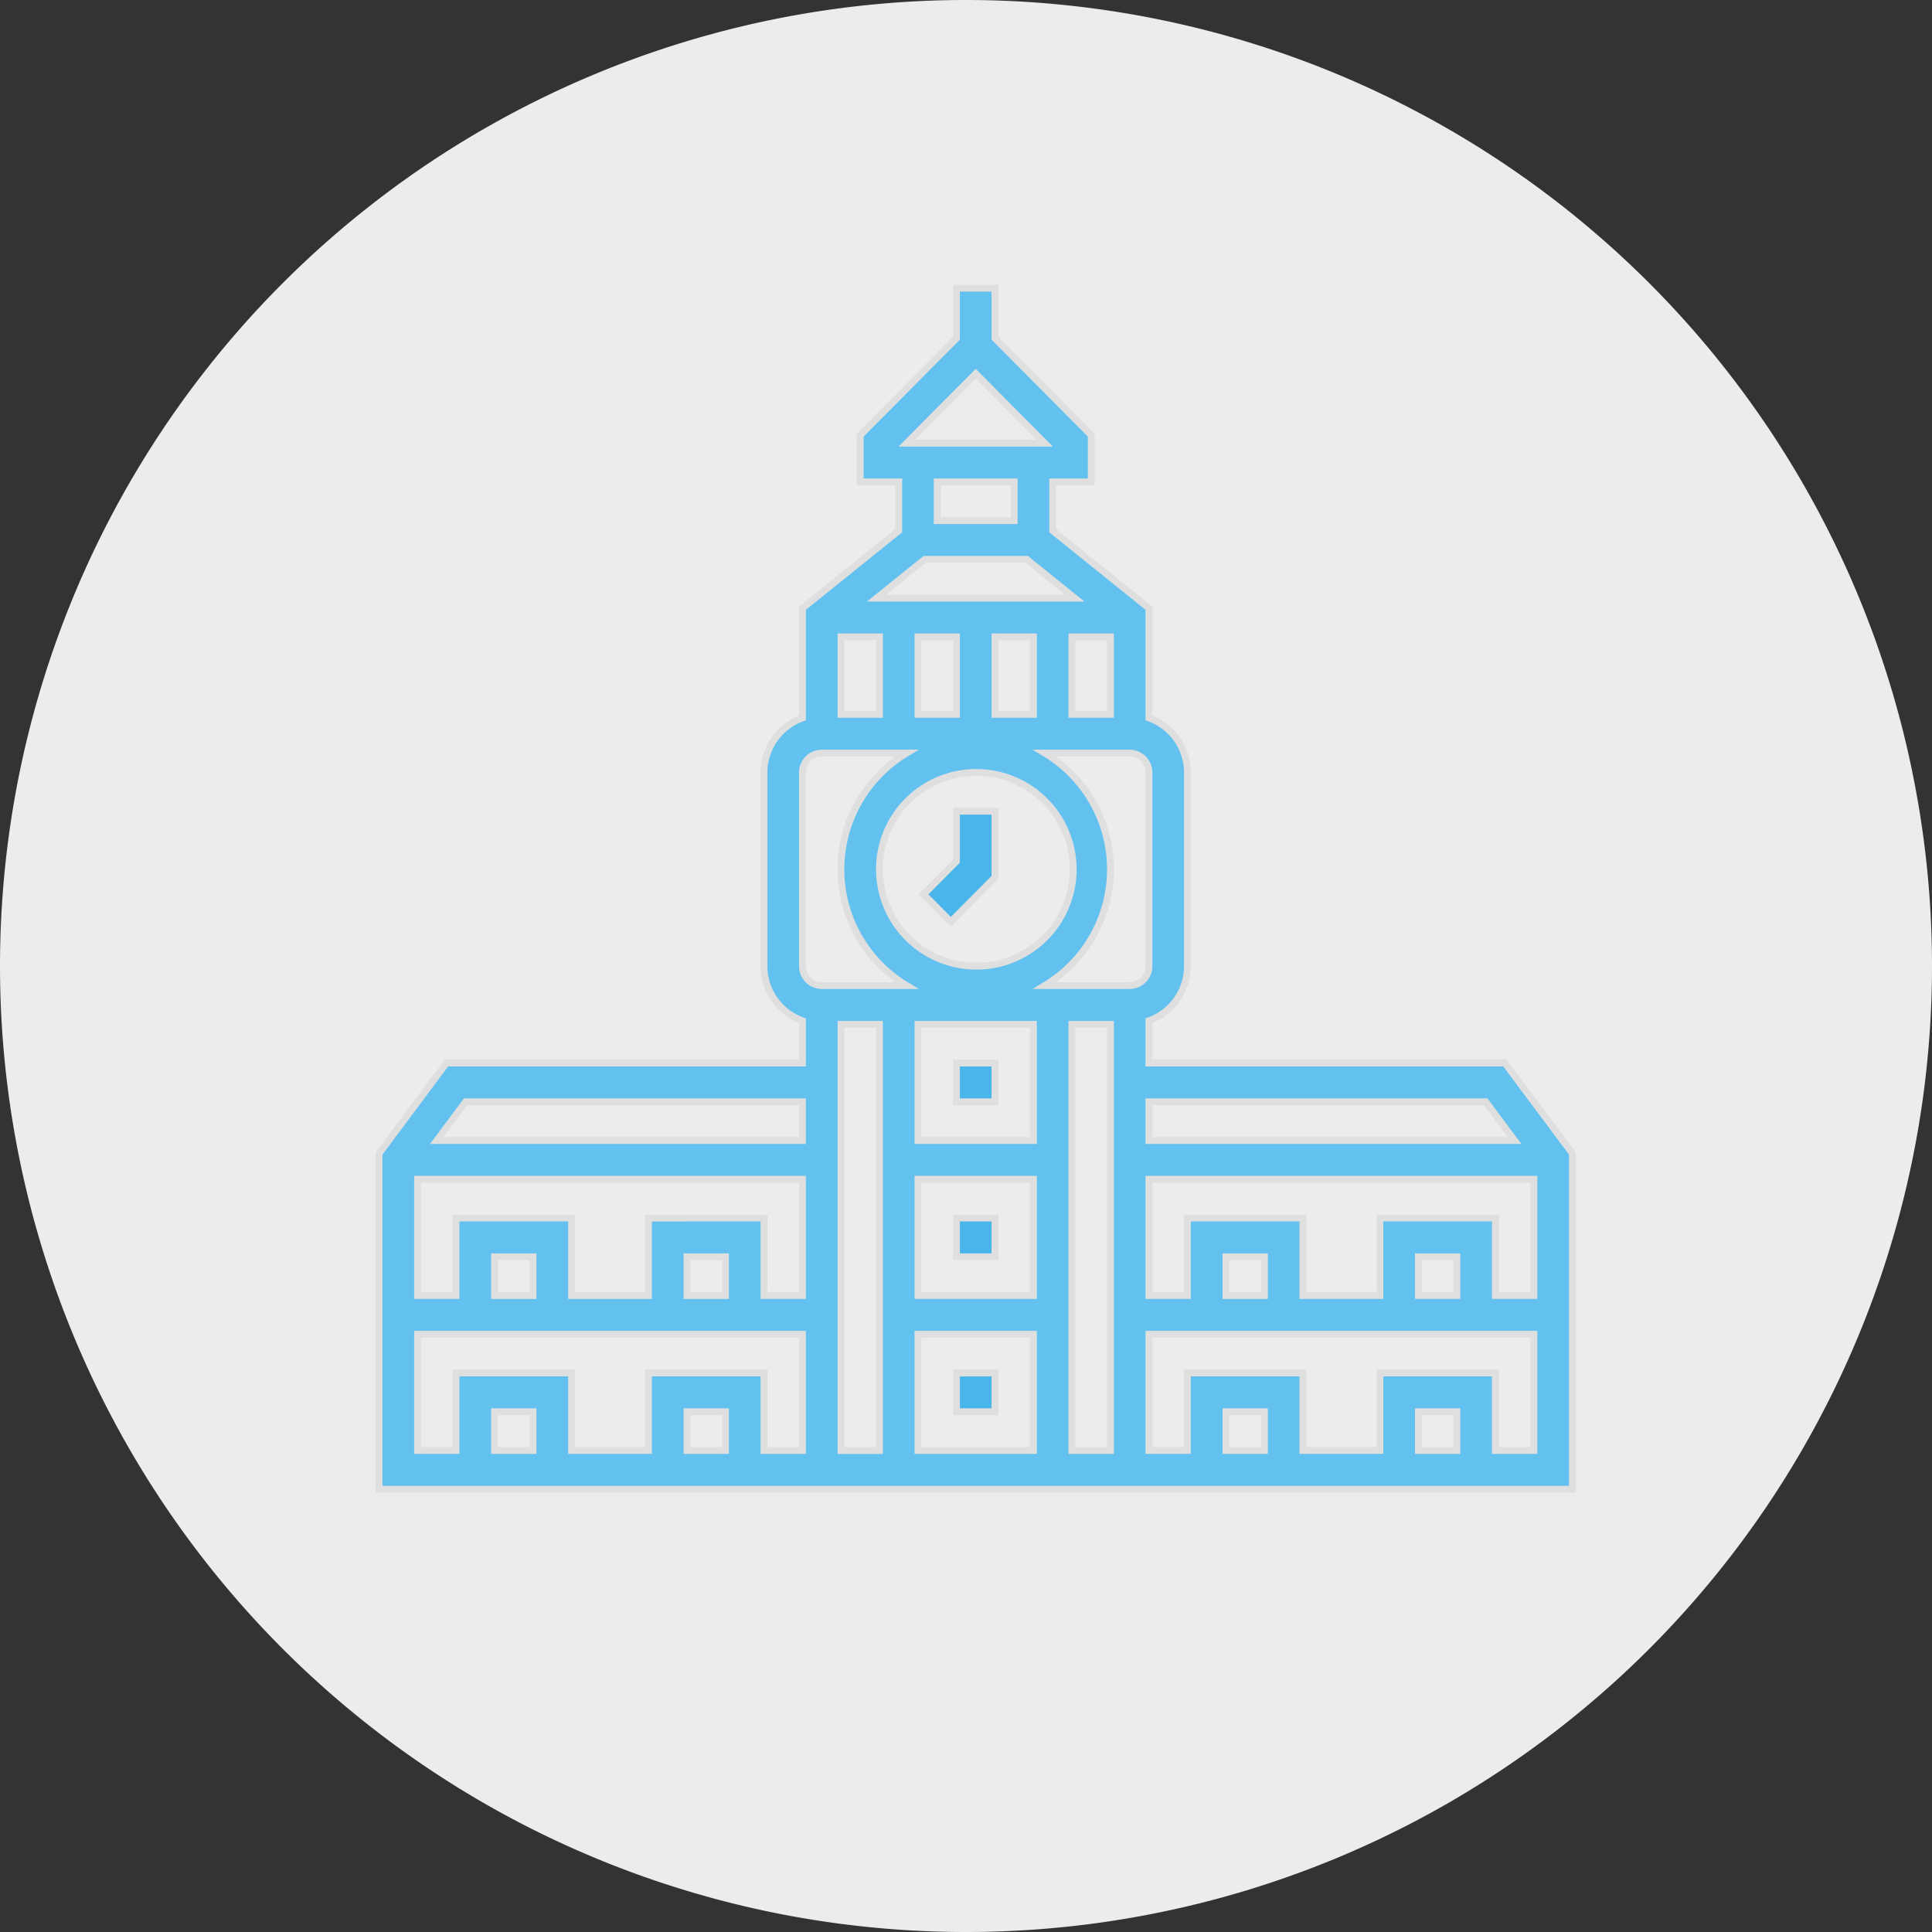 <svg xmlns="http://www.w3.org/2000/svg" width="212.25" height="212.25" viewBox="0 0 212.25 212.25"><rect x="0" y="0" width="212.25" height="212.25" fill="#333333" stroke="none"/><g transform="translate(-1148.732 -6149.717)"><path d="M0,0A106.125,106.125,0,0,0,106.125-106.125,106.125,106.125,0,0,0,0-212.25,106.125,106.125,0,0,0-106.125-106.125,106.125,106.125,0,0,0,0,0" transform="translate(1254.857 6361.967)" fill="#ebecec"/><path d="M300.114,419.753v-7.266h-4.229v5.5l-3.61,3.633,2.99,3.009Z" transform="translate(957.925 5826.35)" fill="#49b6eb"/><path d="M300.114,419.753v-7.266h-4.229v5.5l-3.61,3.633,2.99,3.009Z" transform="translate(957.925 5826.35)" fill="none" stroke="#dfdfdf" stroke-miterlimit="10" stroke-width="0.75"/><path d="M355.092,482.718V474.2H342.4v8.513h-8.458V474.2H321.259v8.513H317.03V469.949h42.291v12.769Zm-4.229,0h-4.229v-4.256h4.229Zm-21.145,0h-4.229v-4.256h4.229Zm-80.352,0h-4.229v-4.256h4.229Zm21.145,0h-4.229v-4.256h4.229Zm-33.832-12.769h42.29v12.769H274.74V474.2H262.053v8.513H253.6V474.2H240.908v8.513h-4.229Zm5.286-25.539h37v4.257H238.793Zm37-36.179a2.123,2.123,0,0,1,2.115-2.128h9.331a14.9,14.9,0,0,0,0,25.538h-9.331a2.123,2.123,0,0,1-2.115-2.128Zm23.26-27.667h-8.458v-4.256h8.458ZM298,364.42l7.582,7.632H290.417Zm19.03,65.093a2.123,2.123,0,0,1-2.114,2.128h-9.331a14.906,14.906,0,0,0,0-25.538h9.331a2.123,2.123,0,0,1,2.114,2.128Zm-8.458,6.385H312.8v46.82h-4.229Zm-16.916,34.051h12.687v12.769H291.656Zm12.687-21.282H291.656V435.9h12.687Zm0,17.025H291.656V452.923h12.687ZM298,408.231a10.641,10.641,0,1,1-10.573,10.641A10.619,10.619,0,0,1,298,408.231m-10.573-6.385H283.2v-8.513h4.229Zm12.687-8.512h4.229v8.513h-4.229Zm-8.458,0h4.229v8.513h-4.229Zm16.916,0H312.8v8.513h-4.229Zm-4.971-8.513,5.286,4.256H287.112l5.286-4.256Zm-16.174,97.9H283.2V435.9h4.229Zm-38.061-17.026h-4.229v-4.256h4.229Zm12.687-8.512v8.512H253.6V457.18H240.908v8.512h-4.229V452.923h42.29v12.769H274.74V457.18Zm8.458,8.512h-4.229v-4.256h4.229Zm59.207,0h-4.229v-4.256h4.229ZM342.4,457.18v8.512h-8.458V457.18H321.259v8.512H317.03V452.923h42.291v12.769h-4.229V457.18Zm8.458,8.512h-4.229v-4.256h4.229Zm3.171-21.282,3.172,4.257H317.03V444.41Zm2.115-4.256H317.03v-4.648a6.373,6.373,0,0,0,4.229-5.993V408.231a6.373,6.373,0,0,0-4.229-5.993V390.184l-10.572-8.513v-5.363h4.229V371.17l-10.573-10.641v-5.5h-4.229v5.5L285.313,371.17v5.138h4.229v5.363l-10.573,8.513V402.24a6.373,6.373,0,0,0-4.229,5.993v21.282a6.373,6.373,0,0,0,4.229,5.993v4.646H239.851l-7.4,9.932v36.888h131.1V450.086Z" transform="translate(957.925 5826.35)" fill="#62c1ee"/><path d="M355.092,482.718V474.2H342.4v8.513h-8.458V474.2H321.259v8.513H317.03V469.949h42.291v12.769Zm-4.229,0h-4.229v-4.256h4.229Zm-21.145,0h-4.229v-4.256h4.229Zm-80.352,0h-4.229v-4.256h4.229Zm21.145,0h-4.229v-4.256h4.229Zm-33.832-12.769h42.29v12.769H274.74V474.2H262.053v8.513H253.6V474.2H240.908v8.513h-4.229Zm5.286-25.539h37v4.257H238.793Zm37-36.179a2.123,2.123,0,0,1,2.115-2.128h9.331a14.9,14.9,0,0,0,0,25.538h-9.331a2.123,2.123,0,0,1-2.115-2.128Zm23.26-27.667h-8.458v-4.256h8.458ZM298,364.42l7.582,7.632H290.417Zm19.03,65.093a2.123,2.123,0,0,1-2.114,2.128h-9.331a14.906,14.906,0,0,0,0-25.538h9.331a2.123,2.123,0,0,1,2.114,2.128Zm-8.458,6.385H312.8v46.82h-4.229Zm-16.916,34.051h12.687v12.769H291.656Zm12.687-21.282H291.656V435.9h12.687Zm0,17.025H291.656V452.923h12.687ZM298,408.231a10.641,10.641,0,1,1-10.573,10.641A10.619,10.619,0,0,1,298,408.231Zm-10.573-6.385H283.2v-8.513h4.229Zm12.687-8.512h4.229v8.513h-4.229Zm-8.458,0h4.229v8.513h-4.229Zm16.916,0H312.8v8.513h-4.229Zm-4.971-8.513,5.286,4.256H287.112l5.286-4.256Zm-16.174,97.9H283.2V435.9h4.229Zm-38.061-17.026h-4.229v-4.256h4.229Zm12.687-8.512v8.512H253.6V457.18H240.908v8.512h-4.229V452.923h42.29v12.769H274.74V457.18Zm8.458,8.512h-4.229v-4.256h4.229Zm59.207,0h-4.229v-4.256h4.229ZM342.4,457.18v8.512h-8.458V457.18H321.259v8.512H317.03V452.923h42.291v12.769h-4.229V457.18Zm8.458,8.512h-4.229v-4.256h4.229Zm3.171-21.282,3.172,4.257H317.03V444.41Zm2.115-4.256H317.03v-4.648a6.373,6.373,0,0,0,4.229-5.993V408.231a6.373,6.373,0,0,0-4.229-5.993V390.184l-10.572-8.513v-5.363h4.229V371.17l-10.573-10.641v-5.5h-4.229v5.5L285.313,371.17v5.138h4.229v5.363l-10.573,8.513V402.24a6.373,6.373,0,0,0-4.229,5.993v21.282a6.373,6.373,0,0,0,4.229,5.993v4.646H239.851l-7.4,9.932v36.888h131.1V450.086Z" transform="translate(957.925 5826.35)" fill="none" stroke="#dfdfdf" stroke-miterlimit="10" stroke-width="0.75"/><rect width="131.85" height="132.699" transform="translate(1190 6181)" fill="none"/><rect width="4.229" height="4.256" transform="translate(1253.81 6266.503)" fill="#49b6eb"/><rect width="4.229" height="4.256" transform="translate(1253.81 6266.503)" fill="none" stroke="#dfdfdf" stroke-miterlimit="10" stroke-width="0.75"/><rect width="4.229" height="4.256" transform="translate(1253.81 6283.529)" fill="#49b6eb"/><rect width="4.229" height="4.256" transform="translate(1253.81 6283.529)" fill="none" stroke="#dfdfdf" stroke-miterlimit="10" stroke-width="0.75"/><rect width="4.229" height="4.256" transform="translate(1253.81 6300.555)" fill="#49b6eb"/><rect width="4.229" height="4.256" transform="translate(1253.81 6300.555)" fill="none" stroke="#dfdfdf" stroke-miterlimit="10" stroke-width="0.75"/></g></svg>